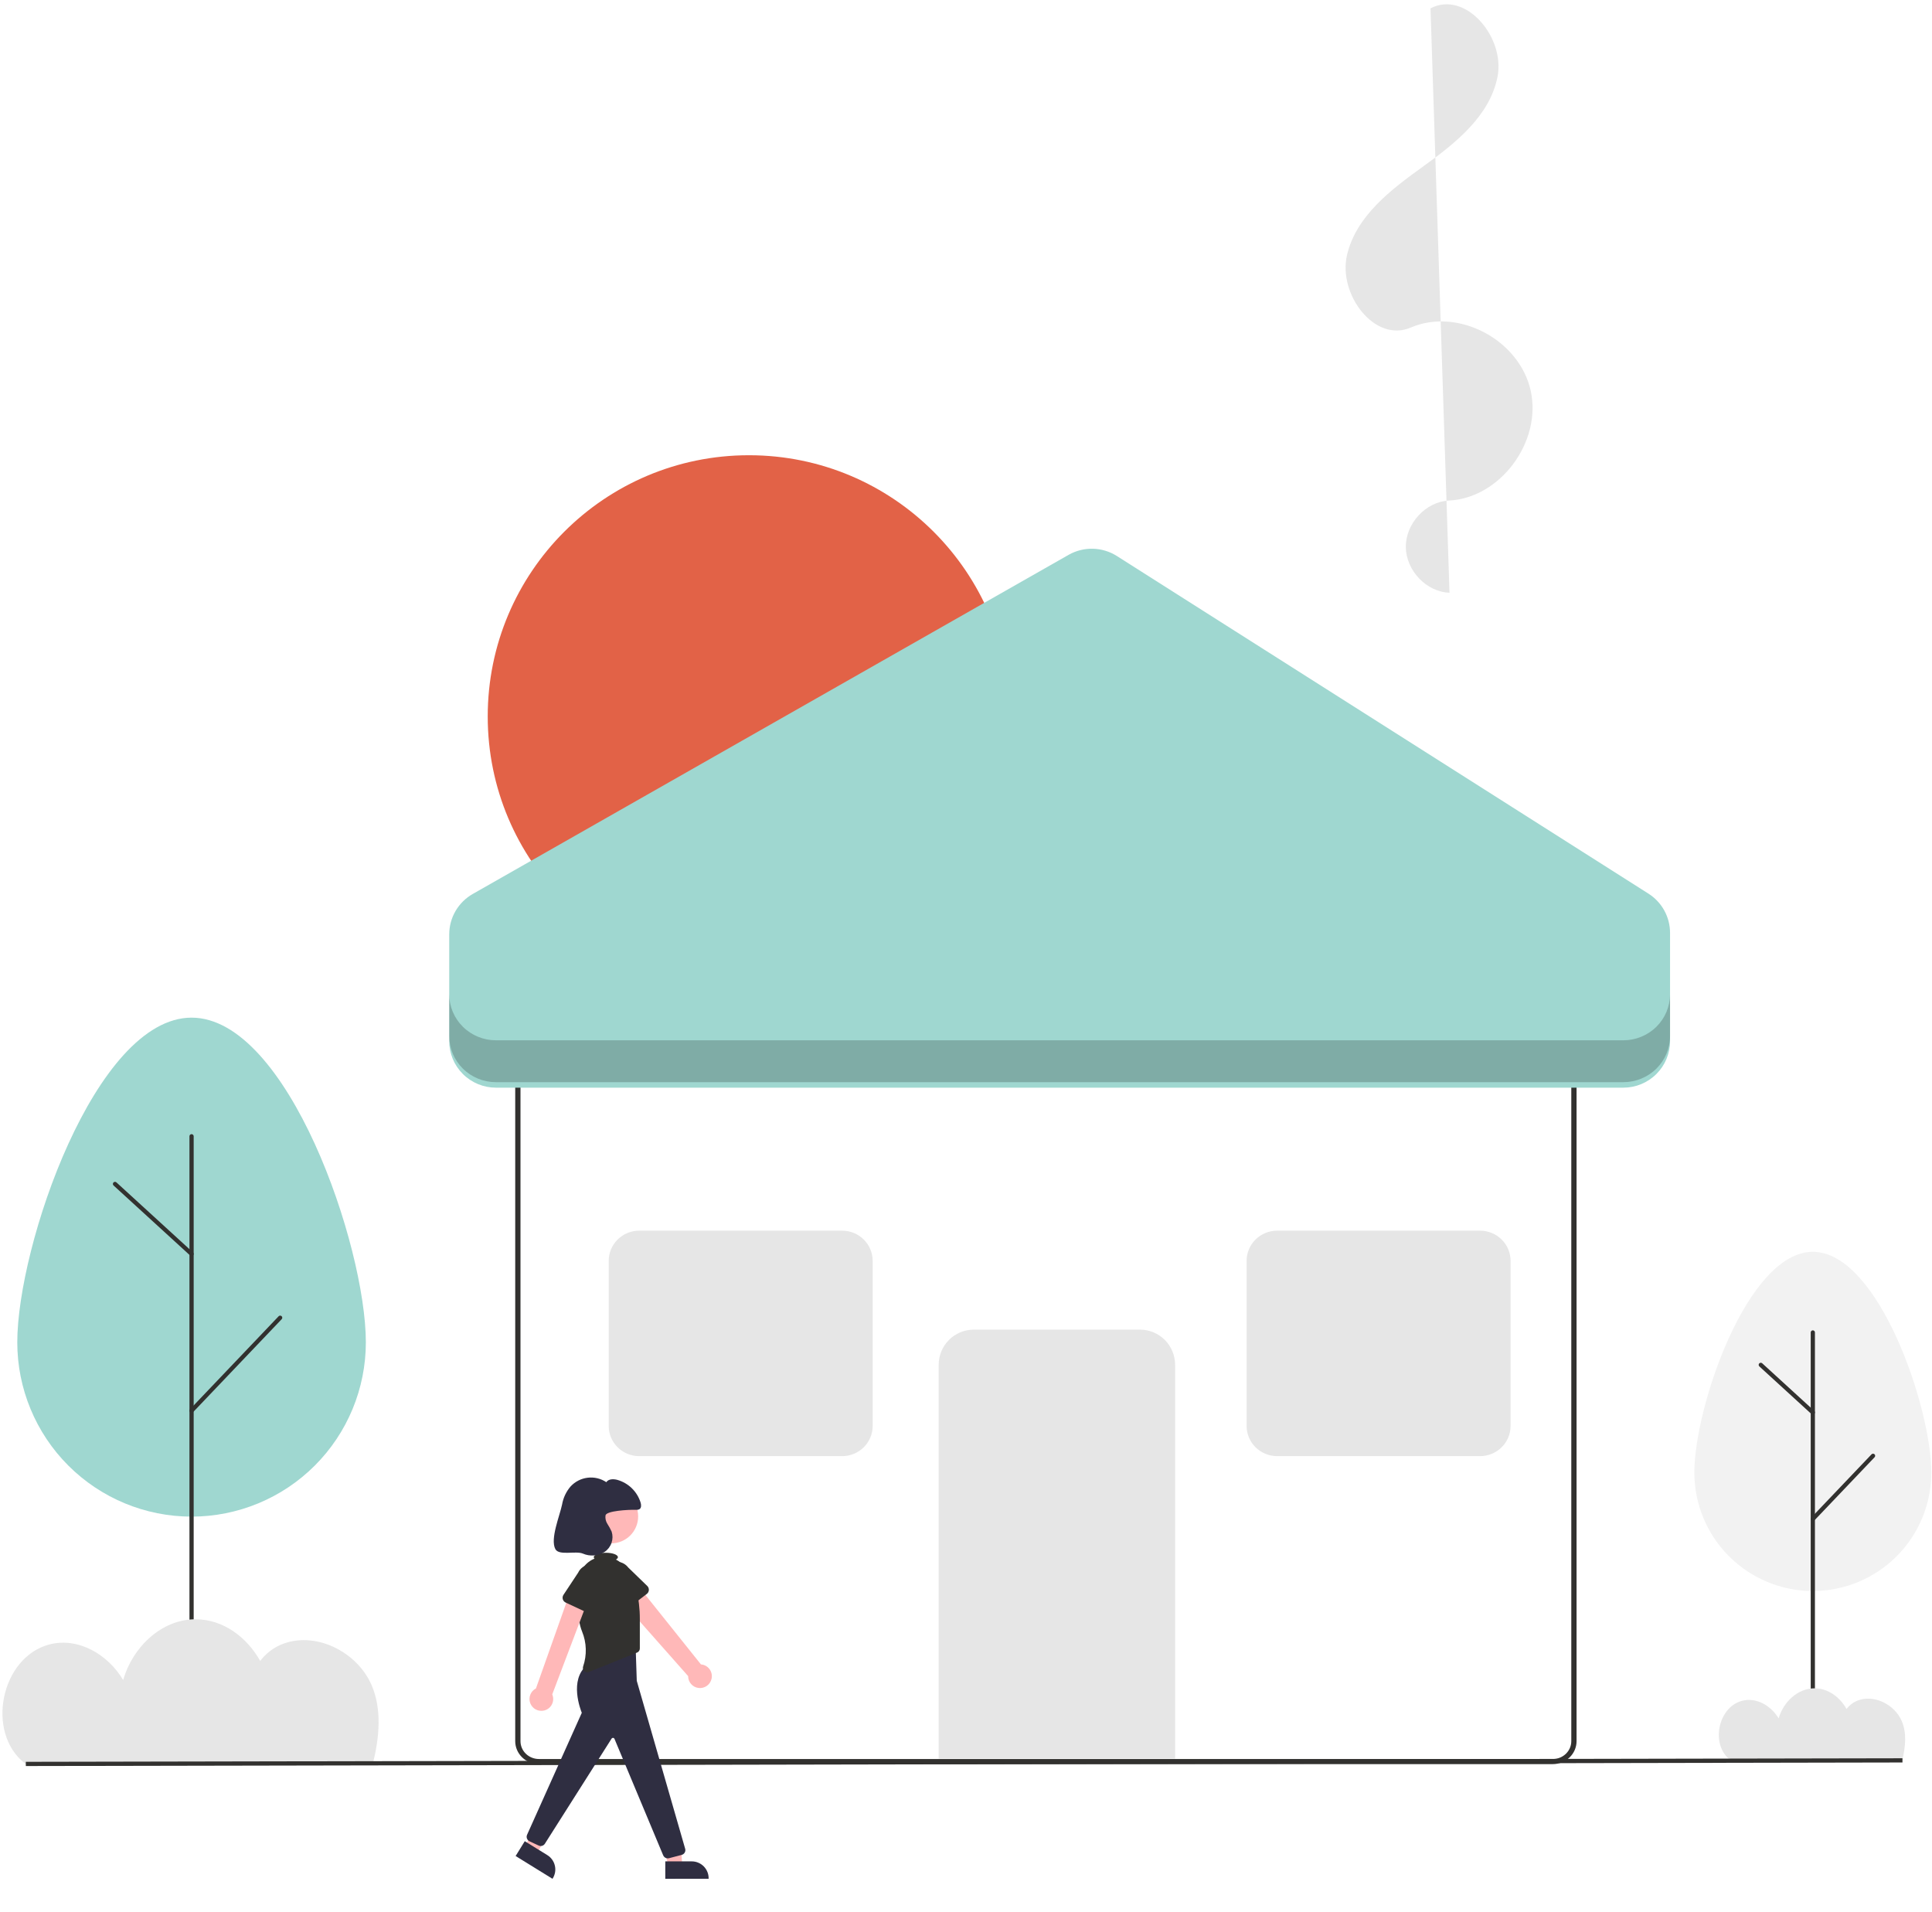 <svg width="290" height="287" viewBox="0 0 290 287" fill="none" xmlns="http://www.w3.org/2000/svg">
<path d="M232.282 264.786H80.876C79.938 264.785 79.038 264.414 78.374 263.754C77.71 263.094 77.337 262.2 77.336 261.267V158.52C77.337 157.587 77.71 156.693 78.374 156.033C79.038 155.373 79.938 155.002 80.876 155.001H232.282C233.22 155.002 234.12 155.373 234.784 156.033C235.447 156.693 235.821 157.587 235.822 158.52V261.267C235.821 262.2 235.447 263.094 234.784 263.754C234.12 264.414 233.22 264.785 232.282 264.786Z" fill="white"/>
<path d="M233.089 264.786H80.895C79.951 264.785 79.047 264.422 78.379 263.777C77.712 263.133 77.337 262.258 77.336 261.347V160.917C77.337 160.005 77.712 159.131 78.379 158.486C79.047 157.841 79.951 157.479 80.895 157.478H233.089C234.032 157.479 234.937 157.841 235.604 158.486C236.271 159.131 236.646 160.005 236.647 160.917V261.347C236.646 262.258 236.271 263.133 235.604 263.777C234.937 264.422 234.032 264.785 233.089 264.786ZM80.895 158.242C80.161 158.243 79.457 158.525 78.938 159.026C78.419 159.528 78.128 160.207 78.127 160.917V261.347C78.128 262.056 78.419 262.736 78.938 263.237C79.457 263.739 80.161 264.021 80.895 264.021H233.089C233.822 264.021 234.526 263.739 235.045 263.237C235.564 262.736 235.856 262.056 235.857 261.347V160.917C235.856 160.207 235.564 159.528 235.045 159.026C234.526 158.525 233.822 158.243 233.089 158.242H80.895Z" fill="#32312F"/>
<path d="M176.39 263.96H140.896V204.862C140.897 203.461 141.451 202.117 142.437 201.126C143.422 200.135 144.758 199.577 146.152 199.575H171.133C172.527 199.577 173.863 200.135 174.848 201.126C175.834 202.117 176.388 203.461 176.39 204.862V263.96Z" fill="#E6E6E6"/>
<path d="M226.742 131.889H206.931V97.552C206.932 96.589 207.302 95.665 207.959 94.984C208.615 94.302 209.506 93.919 210.435 93.918H223.238C224.167 93.919 225.058 94.302 225.715 94.984C226.371 95.665 226.741 96.589 226.742 97.552V131.889Z" fill="white"/>
<path d="M213.041 157.856H196.923V130.92C196.924 130.164 197.224 129.44 197.759 128.905C198.293 128.371 199.018 128.07 199.773 128.069H210.19C210.946 128.07 211.671 128.371 212.205 128.905C212.739 129.44 213.04 130.164 213.041 130.92V157.856ZM197.556 157.223H212.407V130.92C212.407 130.332 212.173 129.769 211.757 129.353C211.342 128.937 210.778 128.703 210.19 128.703H199.773C199.186 128.703 198.622 128.937 198.206 129.353C197.791 129.769 197.557 130.332 197.556 130.92V157.223Z" fill="#32312F"/>
<path d="M112.418 146.747C134.072 146.747 151.627 129.193 151.627 107.538C151.627 85.884 134.072 68.329 112.418 68.329C90.763 68.329 73.209 85.884 73.209 107.538C73.209 129.193 90.763 146.747 112.418 146.747Z" fill="#E26247"/>
<path d="M217.574 88.966C214.12 88.854 211.045 85.632 211.02 82.097C210.996 78.562 214.025 75.295 217.477 75.134C225.165 74.774 231.458 66.336 229.767 58.658C228.075 50.98 218.851 46.118 211.756 49.166C206.314 51.503 200.814 44.138 202.194 38.267C203.573 32.396 208.793 28.454 213.623 24.983C218.452 21.511 223.619 17.435 224.785 11.516C225.95 5.597 219.983 -1.493 214.724 1.251" fill="#E6E6E6"/>
<path d="M126.408 218.561H95.951C94.736 218.56 93.571 218.082 92.712 217.234C91.853 216.386 91.37 215.236 91.369 214.036V189.242C91.37 188.043 91.853 186.892 92.712 186.044C93.571 185.196 94.736 184.719 95.951 184.718H126.408C127.623 184.719 128.788 185.196 129.647 186.044C130.506 186.892 130.989 188.043 130.99 189.242V214.036C130.989 215.236 130.506 216.386 129.647 217.234C128.788 218.082 127.623 218.56 126.408 218.561Z" fill="#E6E6E6"/>
<path d="M222.16 218.561H191.703C190.488 218.56 189.323 218.082 188.464 217.234C187.605 216.386 187.122 215.236 187.121 214.036V189.242C187.122 188.043 187.605 186.892 188.464 186.044C189.323 185.196 190.488 184.719 191.703 184.718H222.16C223.375 184.719 224.539 185.196 225.398 186.044C226.257 186.892 226.741 188.043 226.742 189.242V214.036C226.741 215.236 226.258 216.386 225.399 217.234C224.539 218.082 223.375 218.56 222.16 218.561Z" fill="#E6E6E6"/>
<path d="M67.431 156.271V140.244C67.431 139.013 67.757 137.803 68.378 136.738C68.999 135.673 69.891 134.791 70.964 134.18L160.397 83.282C161.507 82.651 162.769 82.333 164.048 82.364C165.326 82.395 166.571 82.773 167.649 83.458L247.438 134.132C248.432 134.763 249.25 135.633 249.816 136.662C250.383 137.692 250.68 138.847 250.68 140.02V156.271C250.68 158.124 249.941 159.9 248.626 161.21C247.31 162.52 245.526 163.256 243.666 163.256H74.445C72.585 163.256 70.8 162.52 69.485 161.21C68.17 159.9 67.431 158.124 67.431 156.271Z" fill="#9FD7D0"/>
<g opacity="0.2" filter="url(#filter0_d_233_1319)">
<path d="M243.666 156.145H74.445C72.585 156.145 70.8 155.416 69.485 154.118C68.17 152.82 67.431 151.059 67.431 149.223V155.508C67.431 157.344 68.17 159.105 69.485 160.403C70.8 161.701 72.585 162.43 74.445 162.43H243.666C245.526 162.43 247.31 161.701 248.626 160.403C249.941 159.105 250.68 157.344 250.68 155.508V149.223C250.68 151.059 249.941 152.82 248.626 154.118C247.31 155.416 245.526 156.145 243.666 156.145Z" fill="black"/>
</g>
<path d="M254.328 221.021C254.328 211.199 262.29 187.892 272.112 187.892C281.933 187.892 289.895 211.199 289.895 221.021C289.895 225.737 288.022 230.261 284.687 233.596C281.351 236.931 276.828 238.805 272.112 238.805C267.395 238.805 262.872 236.931 259.536 233.596C256.201 230.261 254.328 225.737 254.328 221.021Z" fill="#F2F2F2"/>
<path d="M272.112 264.169C272.028 264.169 271.947 264.135 271.888 264.076C271.828 264.017 271.795 263.936 271.795 263.852V199.995C271.795 199.911 271.828 199.83 271.888 199.771C271.947 199.712 272.028 199.678 272.112 199.678C272.196 199.678 272.276 199.712 272.336 199.771C272.395 199.83 272.428 199.911 272.428 199.995V263.852C272.428 263.936 272.395 264.017 272.336 264.076C272.276 264.135 272.196 264.169 272.112 264.169Z" fill="#32312F"/>
<path d="M272.112 228.313C272.05 228.313 271.989 228.295 271.937 228.261C271.885 228.227 271.845 228.178 271.82 228.121C271.796 228.064 271.789 228.001 271.8 227.94C271.811 227.879 271.84 227.823 271.882 227.778L280.923 218.291C280.951 218.261 280.986 218.237 281.024 218.22C281.062 218.203 281.103 218.194 281.144 218.193C281.186 218.192 281.227 218.199 281.266 218.214C281.305 218.229 281.34 218.252 281.371 218.28C281.401 218.309 281.425 218.343 281.442 218.381C281.458 218.419 281.468 218.46 281.469 218.502C281.47 218.544 281.462 218.585 281.447 218.624C281.432 218.663 281.41 218.698 281.381 218.728L272.341 228.215C272.311 228.246 272.276 228.271 272.236 228.288C272.197 228.304 272.155 228.313 272.112 228.313Z" fill="#32312F"/>
<path d="M272.111 212.318C272.032 212.319 271.956 212.289 271.898 212.235L264.085 205.093C264.054 205.064 264.029 205.031 264.012 204.993C263.994 204.955 263.984 204.914 263.982 204.873C263.98 204.831 263.986 204.79 264 204.75C264.015 204.711 264.036 204.675 264.064 204.644C264.093 204.614 264.126 204.589 264.164 204.571C264.202 204.554 264.243 204.544 264.284 204.542C264.326 204.54 264.368 204.546 264.407 204.561C264.446 204.575 264.482 204.597 264.513 204.625L272.325 211.768C272.372 211.811 272.405 211.867 272.42 211.93C272.434 211.992 272.43 212.057 272.407 212.116C272.383 212.176 272.343 212.227 272.29 212.263C272.238 212.299 272.175 212.318 272.111 212.318V212.318Z" fill="#32312F"/>
<path d="M2.594 201.478C2.594 187.03 14.306 152.745 28.755 152.745C43.203 152.745 54.915 187.03 54.915 201.478C54.915 208.417 52.159 215.071 47.253 219.977C42.347 224.883 35.693 227.639 28.755 227.639C21.816 227.639 15.162 224.883 10.256 219.977C5.35 215.071 2.594 208.417 2.594 201.478Z" fill="#9FD7D0"/>
<path d="M28.755 264.802C28.671 264.802 28.59 264.769 28.531 264.709C28.471 264.65 28.438 264.569 28.438 264.485V170.549C28.438 170.465 28.471 170.384 28.531 170.325C28.59 170.266 28.671 170.232 28.755 170.232C28.839 170.232 28.919 170.266 28.979 170.325C29.038 170.384 29.072 170.465 29.072 170.549V264.485C29.072 264.569 29.038 264.65 28.979 264.709C28.919 264.769 28.839 264.802 28.755 264.802Z" fill="#32312F"/>
<path d="M28.755 212.056C28.693 212.056 28.632 212.038 28.58 212.004C28.529 211.97 28.488 211.921 28.464 211.864C28.439 211.807 28.432 211.744 28.443 211.683C28.454 211.622 28.483 211.566 28.526 211.521L41.824 197.566C41.882 197.505 41.962 197.47 42.046 197.468C42.13 197.466 42.211 197.497 42.272 197.555C42.333 197.613 42.368 197.693 42.37 197.777C42.372 197.861 42.341 197.942 42.283 198.003L28.984 211.958C28.954 211.989 28.919 212.014 28.88 212.031C28.84 212.048 28.798 212.056 28.755 212.056Z" fill="#32312F"/>
<path d="M28.754 188.528C28.675 188.528 28.599 188.499 28.541 188.445L17.048 177.938C16.986 177.881 16.949 177.802 16.945 177.718C16.941 177.634 16.971 177.552 17.028 177.49C17.084 177.428 17.163 177.391 17.247 177.388C17.331 177.384 17.413 177.414 17.475 177.47L28.968 187.978C29.015 188.021 29.048 188.077 29.063 188.14C29.077 188.202 29.073 188.267 29.049 188.326C29.026 188.386 28.986 188.437 28.933 188.473C28.88 188.509 28.818 188.528 28.754 188.528H28.754Z" fill="#32312F"/>
<path d="M259.689 264.138C259.719 264.161 259.75 264.182 259.781 264.204H285.534C286.039 262.16 286.217 260.113 285.463 258.335C284.389 255.803 281.211 254.222 278.684 255.309C278.085 255.574 277.564 255.987 277.169 256.508C276.181 254.741 274.41 253.408 272.365 253.409C269.803 253.411 267.674 255.506 266.978 257.926C265.859 256.037 263.649 254.716 261.488 255.284C257.874 256.234 256.732 261.852 259.689 264.138Z" fill="#E6E6E6"/>
<path d="M3.77 264.703C3.83 264.75 3.894 264.792 3.955 264.837H55.945C56.964 260.71 57.324 256.578 55.802 252.99C53.634 247.877 47.217 244.685 42.116 246.881C40.908 247.415 39.855 248.248 39.057 249.302C37.063 245.733 33.487 243.043 29.36 243.046C24.189 243.049 19.889 247.278 18.486 252.163C16.227 248.349 11.764 245.684 7.401 246.831C0.105 248.748 -2.199 260.09 3.77 264.703Z" fill="#E6E6E6"/>
<path d="M285.565 263.909L3.876 264.442L3.878 265.075L285.566 264.542L285.565 263.909Z" fill="#32312F"/>
<g filter="url(#filter1_d_233_1319)">
<path d="M103.795 251.024C103.859 250.774 103.868 250.512 103.82 250.258C103.772 250.004 103.67 249.764 103.519 249.554C103.368 249.344 103.173 249.169 102.948 249.043C102.722 248.916 102.472 248.841 102.214 248.821L92.156 236.246L89.667 238.565L100.293 250.578C100.289 251.013 100.445 251.435 100.731 251.762C101.017 252.09 101.414 252.302 101.846 252.357C102.277 252.412 102.714 252.306 103.074 252.061C103.433 251.815 103.689 251.446 103.795 251.024V251.024Z" fill="#FFB8B8"/>
<path d="M94.085 238.243L90.907 240.678C90.816 240.747 90.712 240.796 90.601 240.821C90.49 240.847 90.374 240.848 90.263 240.825C90.151 240.801 90.046 240.754 89.954 240.687C89.863 240.619 89.787 240.533 89.731 240.433L87.795 236.942C87.443 236.478 87.29 235.892 87.37 235.315C87.449 234.738 87.754 234.215 88.217 233.862C88.681 233.509 89.266 233.354 89.843 233.432C90.421 233.509 90.944 233.813 91.299 234.275L94.156 237.045C94.237 237.124 94.301 237.22 94.342 237.327C94.384 237.433 94.401 237.547 94.395 237.66C94.388 237.774 94.357 237.885 94.304 237.986C94.25 238.086 94.176 238.174 94.085 238.243H94.085Z" fill="#32312F"/>
<path d="M88.747 230.651C90.979 230.651 92.789 228.842 92.789 226.609C92.789 224.377 90.979 222.567 88.747 222.567C86.514 222.567 84.705 224.377 84.705 226.609C84.705 228.842 86.514 230.651 88.747 230.651Z" fill="#FFB8B8"/>
<path d="M97.376 279.044H99.394L99.202 275.267H96.224L97.376 279.044Z" fill="#FFB8B8"/>
<path d="M96.861 278.385L100.835 278.385H100.835C101.168 278.385 101.497 278.45 101.804 278.578C102.111 278.705 102.391 278.891 102.626 279.126C102.861 279.362 103.047 279.641 103.175 279.948C103.302 280.255 103.367 280.585 103.367 280.917V280.999L96.861 281L96.861 278.385Z" fill="#2F2E41"/>
<path d="M75.863 276.187L77.579 277.248L79.401 273.934L77.324 272.634L75.863 276.187Z" fill="#FFB8B8"/>
<path d="M75.771 275.356L79.152 277.444L79.152 277.445C79.435 277.619 79.68 277.848 79.875 278.118C80.07 278.388 80.209 278.693 80.285 279.017C80.362 279.34 80.374 279.676 80.321 280.004C80.267 280.332 80.15 280.647 79.975 280.93L79.932 281L74.397 277.581L75.771 275.356Z" fill="#2F2E41"/>
<path d="M97.23 277.937C97.08 277.936 96.934 277.891 96.81 277.805C96.687 277.72 96.593 277.599 96.539 277.459L89.241 260.009C89.225 259.966 89.198 259.929 89.162 259.901C89.127 259.873 89.084 259.855 89.039 259.849C88.994 259.844 88.948 259.851 88.907 259.87C88.865 259.888 88.83 259.918 88.805 259.956L78.778 275.751C78.68 275.898 78.532 276.005 78.362 276.053C78.191 276.1 78.01 276.085 77.85 276.009L76.478 275.369C76.302 275.286 76.166 275.138 76.098 274.956C76.03 274.774 76.036 274.572 76.115 274.395L84.33 256.084C84.151 255.647 82.401 251.167 85.089 248.953L85.108 248.941L92.397 245.69L92.581 251.281L99.846 276.49C99.874 276.584 99.882 276.684 99.87 276.782C99.859 276.88 99.828 276.975 99.779 277.06C99.73 277.146 99.665 277.221 99.586 277.282C99.508 277.342 99.419 277.386 99.323 277.411L97.42 277.912C97.358 277.928 97.294 277.936 97.23 277.937Z" fill="#2F2E41"/>
<path d="M92.507 237.51C92.23 236.396 91.836 235.274 91.309 234.755C91.115 234.566 90.933 234.366 90.763 234.154C90.409 233.708 89.963 233.342 89.455 233.082C89.641 232.979 89.749 232.855 89.749 232.723C89.749 232.359 88.939 232.064 87.939 232.064C86.939 232.064 86.129 232.359 86.129 232.723C86.131 232.765 86.142 232.806 86.16 232.844C86.179 232.882 86.205 232.916 86.236 232.945C85.583 233.211 85.016 233.651 84.596 234.217C84.176 234.784 83.919 235.454 83.855 236.156C83.621 238.661 83.552 241.862 84.372 243.886C85.059 245.561 85.114 247.428 84.526 249.14C84.486 249.259 84.481 249.387 84.512 249.509C84.542 249.631 84.607 249.741 84.699 249.827C84.79 249.914 84.905 249.972 85.028 249.995C85.152 250.018 85.279 250.005 85.396 249.958L92.629 247.043C92.751 246.994 92.855 246.91 92.928 246.801C93.002 246.692 93.041 246.564 93.041 246.432V242.006C93.047 240.491 92.868 238.981 92.507 237.51Z" fill="#32312F"/>
<path d="M78.668 255.743C78.92 255.684 79.156 255.571 79.359 255.412C79.562 255.252 79.728 255.05 79.845 254.82C79.962 254.589 80.027 254.336 80.035 254.077C80.043 253.819 79.995 253.562 79.893 253.324L85.552 238.401L82.683 237.66L77.448 252.43C77.06 252.627 76.758 252.96 76.6 253.365C76.441 253.77 76.436 254.22 76.587 254.628C76.737 255.037 77.032 255.376 77.415 255.581C77.799 255.786 78.245 255.844 78.668 255.743L78.668 255.743Z" fill="#FFB8B8"/>
<path d="M85.529 241.233L81.903 239.535C81.8 239.487 81.708 239.417 81.635 239.33C81.561 239.243 81.507 239.141 81.476 239.032C81.445 238.922 81.438 238.807 81.456 238.695C81.474 238.582 81.515 238.475 81.578 238.38L83.782 235.051C84.032 234.526 84.481 234.121 85.03 233.925C85.578 233.729 86.182 233.759 86.709 234.007C87.235 234.256 87.642 234.703 87.84 235.25C88.038 235.798 88.011 236.402 87.764 236.93L86.625 240.742C86.592 240.851 86.536 240.952 86.461 241.037C86.386 241.123 86.293 241.192 86.189 241.238C86.085 241.285 85.973 241.308 85.859 241.307C85.745 241.306 85.632 241.281 85.529 241.233Z" fill="#32312F"/>
<path d="M92.46 225.615C92.643 225.636 92.827 225.603 92.99 225.519C93.289 225.324 93.259 224.88 93.159 224.538C92.907 223.719 92.453 222.976 91.839 222.378C91.225 221.781 90.47 221.347 89.644 221.118C89.069 220.966 88.341 220.971 88.011 221.468C87.184 220.916 86.187 220.68 85.2 220.801C84.213 220.922 83.303 221.393 82.633 222.128C81.979 222.896 81.543 223.825 81.371 224.818C81.025 226.511 79.546 230.001 80.365 231.522C80.911 232.533 83.42 231.745 84.482 232.186C85.01 232.416 85.588 232.512 86.162 232.466C86.737 232.419 87.291 232.232 87.776 231.92C88.251 231.592 88.608 231.121 88.794 230.575C88.98 230.029 88.986 229.438 88.81 228.889C88.624 228.485 88.41 228.095 88.169 227.722C87.927 227.344 87.828 226.892 87.891 226.448C88.039 225.772 91.23 225.589 92.46 225.615Z" fill="#2F2E41"/>
</g>
<defs>
<filter id="filter0_d_233_1319" x="63.431" y="145.223" width="191.25" height="21.207" filterUnits="userSpaceOnUse" color-interpolation-filters="sRGB">
<feFlood flood-opacity="0" result="BackgroundImageFix"/>
<feColorMatrix in="SourceAlpha" type="matrix" values="0 0 0 0 0 0 0 0 0 0 0 0 0 0 0 0 0 0 127 0" result="hardAlpha"/>
<feOffset/>
<feGaussianBlur stdDeviation="2"/>
<feComposite in2="hardAlpha" operator="out"/>
<feColorMatrix type="matrix" values="0 0 0 0 0 0 0 0 0 0 0 0 0 0 0 0 0 0 0.25 0"/>
<feBlend mode="normal" in2="BackgroundImageFix" result="effect1_dropShadow_233_1319"/>
<feBlend mode="normal" in="SourceGraphic" in2="effect1_dropShadow_233_1319" result="shape"/>
</filter>
<filter id="filter1_d_233_1319" x="72.397" y="216.77" width="39.454" height="70.23" filterUnits="userSpaceOnUse" color-interpolation-filters="sRGB">
<feFlood flood-opacity="0" result="BackgroundImageFix"/>
<feColorMatrix in="SourceAlpha" type="matrix" values="0 0 0 0 0 0 0 0 0 0 0 0 0 0 0 0 0 0 127 0" result="hardAlpha"/>
<feOffset dx="3" dy="1"/>
<feGaussianBlur stdDeviation="2.5"/>
<feComposite in2="hardAlpha" operator="out"/>
<feColorMatrix type="matrix" values="0 0 0 0 0 0 0 0 0 0 0 0 0 0 0 0 0 0 0.14 0"/>
<feBlend mode="normal" in2="BackgroundImageFix" result="effect1_dropShadow_233_1319"/>
<feBlend mode="normal" in="SourceGraphic" in2="effect1_dropShadow_233_1319" result="shape"/>
</filter>
</defs>
</svg>
